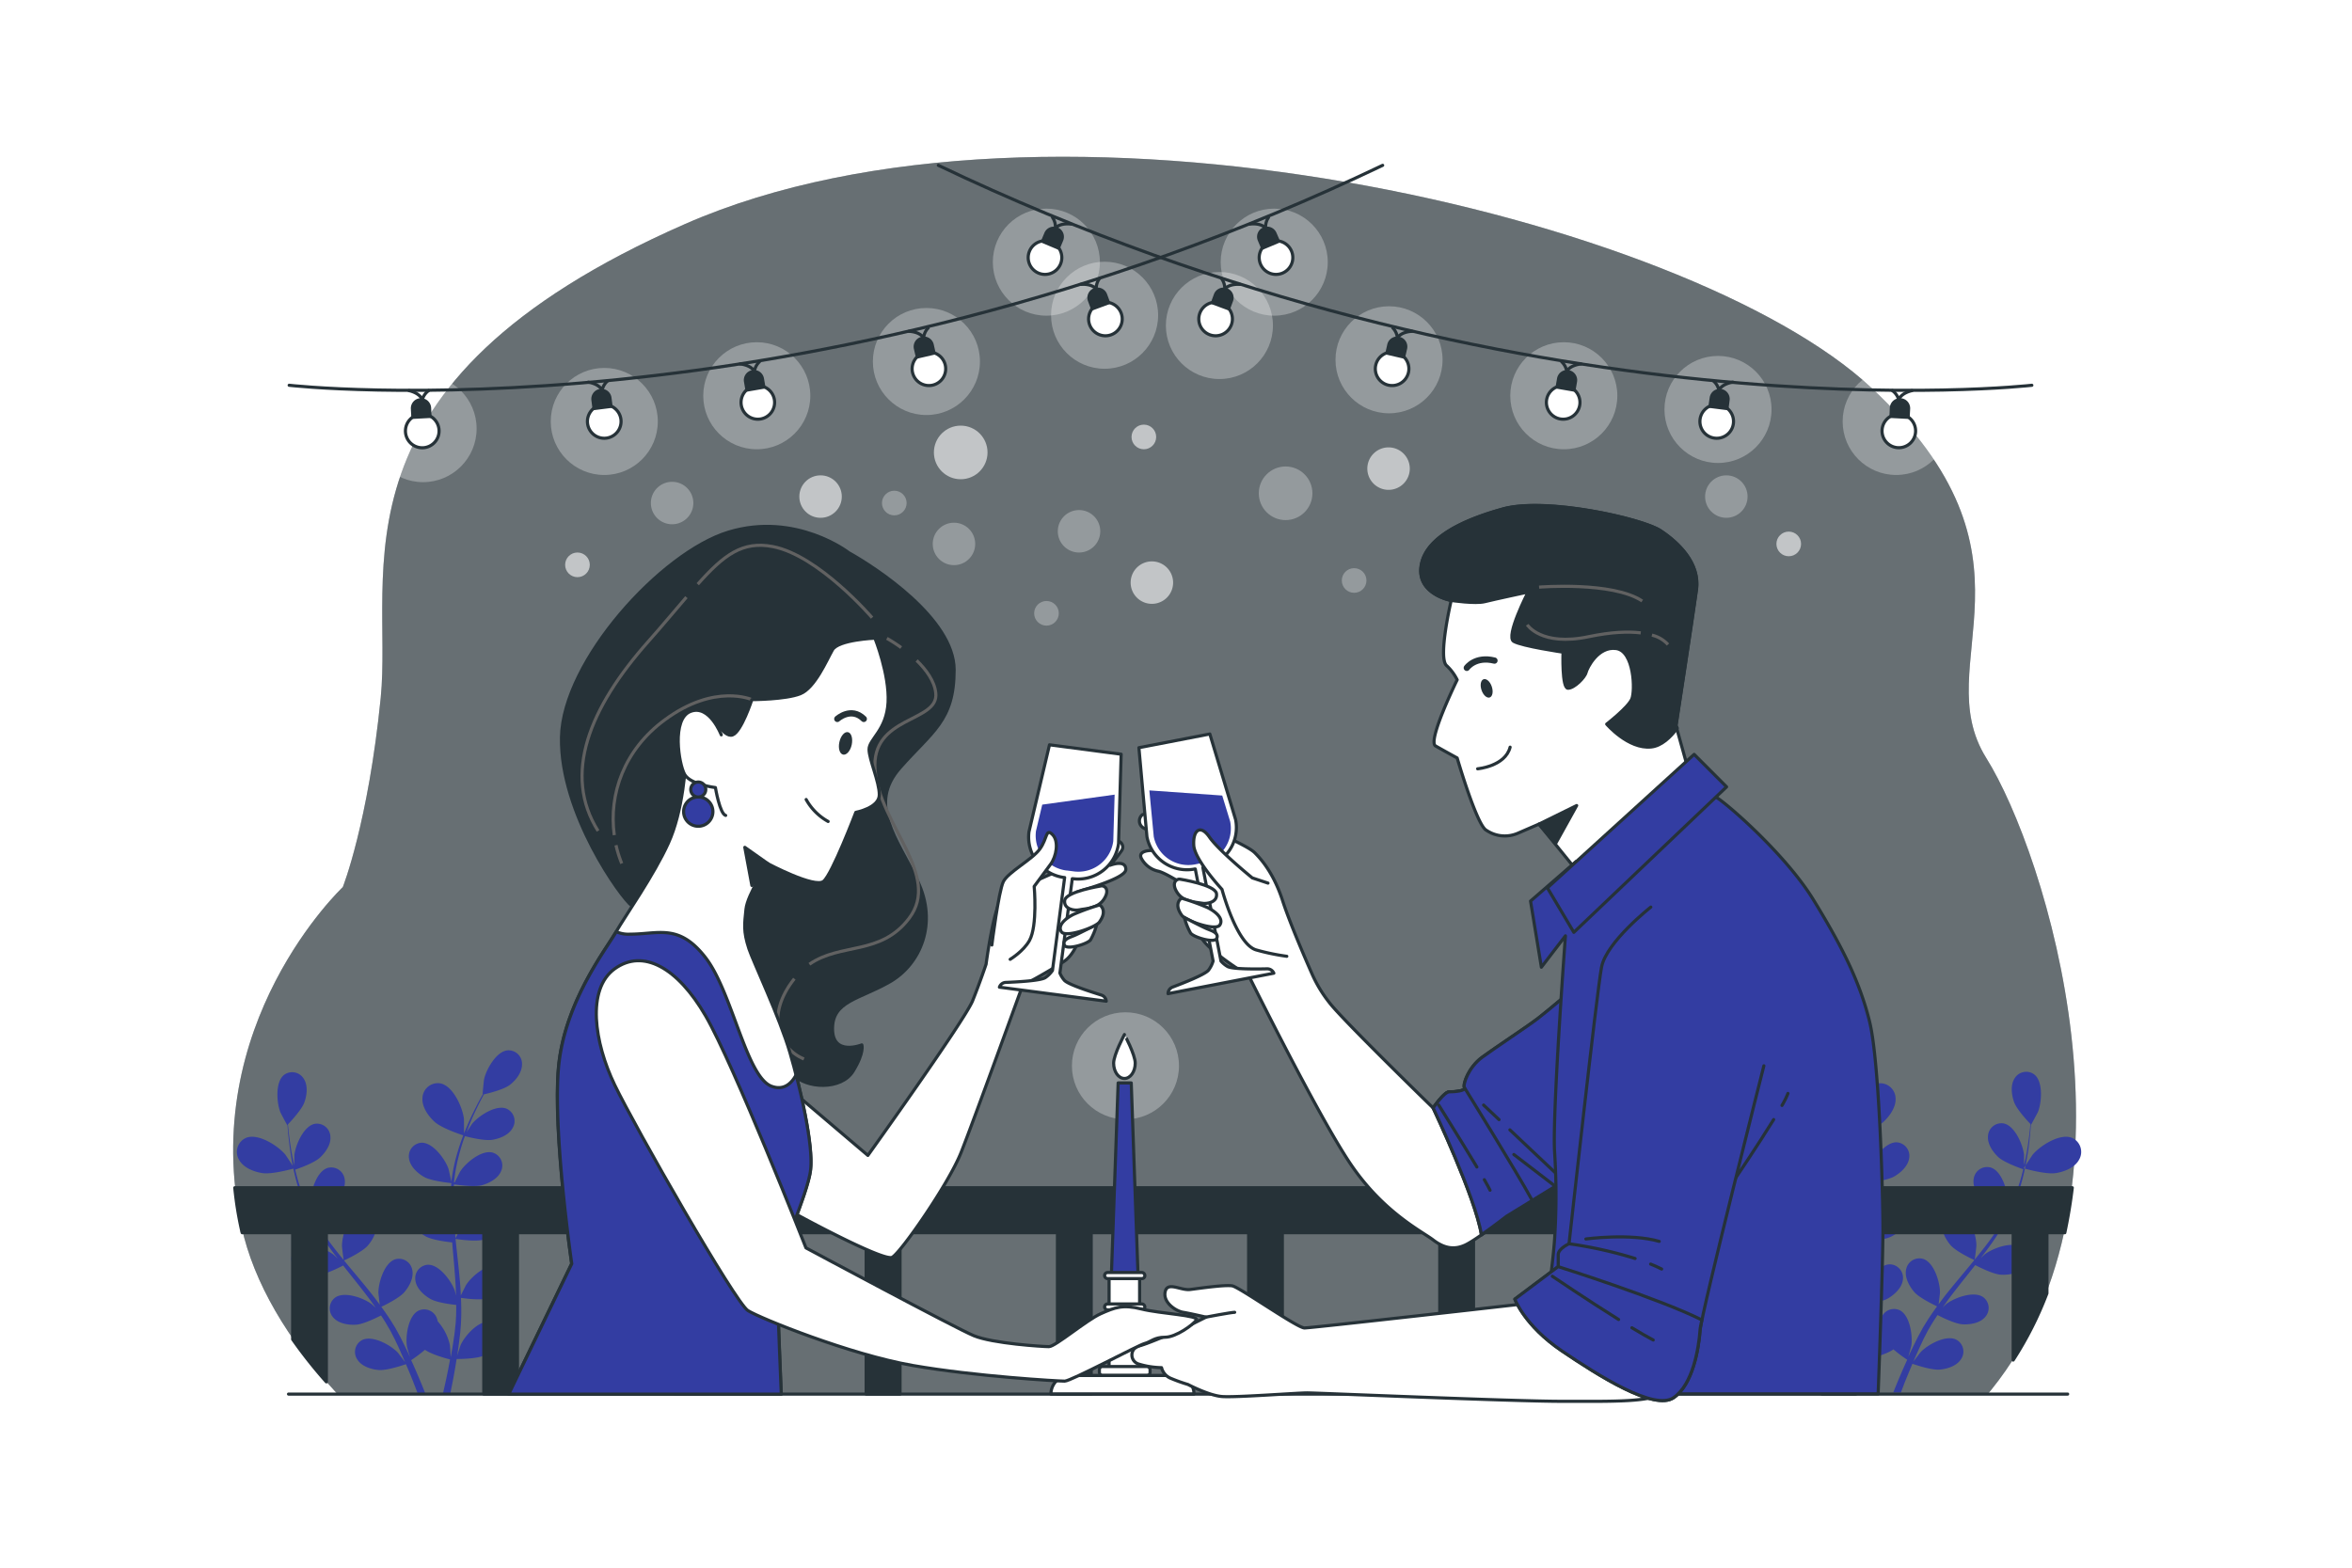 <svg class="animated" id="freepik_stories-night-date" xmlns="http://www.w3.org/2000/svg" viewBox="0 0 750 500" version="1.1" xmlns:xlink="http://www.w3.org/1999/xlink" xmlns:svgjs="http://svgjs.com/svgjs"><style>svg#freepik_stories-night-date:not(.animated) .animable {opacity: 0;}svg#freepik_stories-night-date.animated #freepik--background-simple--inject-103 {animation: 1s 1 forwards ease-in zoomOut;animation-delay: 0s;}svg#freepik_stories-night-date.animated #freepik--Candle--inject-103 {animation: 1.5s Infinite  linear floating;animation-delay: 0s;}svg#freepik_stories-night-date.animated #freepik--character-2--inject-103 {animation: 1s 1 forwards cubic-bezier(.36,-0.01,.5,1.38) zoomIn,1.5s Infinite  linear wind;animation-delay: 0s,1s;}svg#freepik_stories-night-date.animated #freepik--character-1--inject-103 {animation: 1.0s 1 forwards cubic-bezier(.36,-0.01,.5,1.38) zoomIn,1.5s Infinite  linear wind;animation-delay: 0s,1s;}            @keyframes zoomOut {                0% {                    opacity: 0;                    transform: scale(1.5);                }                100% {                    opacity: 1;                    transform: scale(1);                }            }                    @keyframes floating {                0% {                    opacity: 1;                    transform: translateY(0px);                }                50% {                    transform: translateY(-10px);                }                100% {                    opacity: 1;                    transform: translateY(0px);                }            }                    @keyframes zoomIn {                0% {                    opacity: 0;                    transform: scale(0.5);                }                100% {                    opacity: 1;                    transform: scale(1);                }            }                    @keyframes wind {                0% {                    transform: rotate( 0deg );                }                25% {                    transform: rotate( 1deg );                }                75% {                    transform: rotate( -1deg );                }            }        </style><g id="freepik--background-simple--inject-103" class="animable animator-active" style="transform-origin: 368.174px 247.313px;"><path d="M107.62,444.63H633.84c.38-.45.77-.91,1.14-1.37,51.11-63.42,17.47-171-1.59-201.48S655,178.1,596.75,123.69,334.41,20.53,218.4,71.46s-93,111.12-97,151.11-12.09,60.36-12.09,60.36S62.82,326.68,77.06,391.41C80.92,409,91.57,427.2,107.62,444.63Z" style="fill: rgb(38, 50, 56); transform-origin: 368.174px 247.313px;" id="el99n3umv5ic" class="animable"></path><g id="ela2dlqt69n9h"><path d="M107.62,444.63H633.84c.38-.45.77-.91,1.14-1.37,51.11-63.42,17.47-171-1.59-201.48S655,178.1,596.75,123.69,334.41,20.53,218.4,71.46s-93,111.12-97,151.11-12.09,60.36-12.09,60.36S62.82,326.68,77.06,391.41C80.92,409,91.57,427.2,107.62,444.63Z" style="fill: rgb(255, 255, 255); opacity: 0.3; transform-origin: 368.174px 247.313px;" class="animable"></path></g><g id="freepik--lights-2--inject-103" class="animable" style="transform-origin: 377.265px 165.874px;"><g id="eluax6e75fr9h"><circle cx="306.35" cy="144.3" r="8.55" style="fill: rgb(255, 255, 255); opacity: 0.6; transform-origin: 306.35px 144.3px; transform: rotate(-45deg);" class="animable"></circle></g><g id="el2qouym896fe"><circle cx="409.95" cy="157.33" r="8.55" style="fill: rgb(255, 255, 255); opacity: 0.3; transform-origin: 409.95px 157.33px;" class="animable"></circle></g><g id="elbenozjexbfg"><circle cx="364.75" cy="139.36" r="3.93" style="fill: rgb(255, 255, 255); opacity: 0.6; transform-origin: 364.75px 139.36px;" class="animable"></circle></g><g id="elle4jhhss2bl"><circle cx="431.8" cy="185.14" r="3.93" style="fill: rgb(255, 255, 255); opacity: 0.3; transform-origin: 431.8px 185.14px;" class="animable"></circle></g><g id="eltd897a6hjjc"><circle cx="184.14" cy="180.15" r="3.93" style="fill: rgb(255, 255, 255); opacity: 0.6; transform-origin: 184.14px 180.15px;" class="animable"></circle></g><g id="eltmrjuazah3o"><circle cx="333.7" cy="195.61" r="3.93" style="fill: rgb(255, 255, 255); opacity: 0.3; transform-origin: 333.7px 195.61px;" class="animable"></circle></g><g id="elj3bakj89fnm"><circle cx="285.17" cy="160.44" r="3.93" style="fill: rgb(255, 255, 255); opacity: 0.3; transform-origin: 285.17px 160.44px;" class="animable"></circle></g><g id="els7du50uj75"><circle cx="570.39" cy="173.48" r="3.93" style="fill: rgb(255, 255, 255); opacity: 0.6; transform-origin: 570.39px 173.48px;" class="animable"></circle></g><g id="eleo6vavdlnce"><path d="M350.85,169.45a6.77,6.77,0,1,0-6.77,6.77A6.77,6.77,0,0,0,350.85,169.45Z" style="fill: rgb(255, 255, 255); opacity: 0.3; transform-origin: 344.08px 169.45px;" class="animable"></path></g><g id="eln8yltbi4smh"><circle cx="261.66" cy="158.38" r="6.77" style="fill: rgb(255, 255, 255); opacity: 0.6; transform-origin: 261.66px 158.38px;" class="animable"></circle></g><g id="el6d554b9qy7f"><path d="M449.55,149.46a6.77,6.77,0,1,0-6.77,6.77A6.77,6.77,0,0,0,449.55,149.46Z" style="fill: rgb(255, 255, 255); opacity: 0.6; transform-origin: 442.78px 149.46px;" class="animable"></path></g><g id="el8i87yowevki"><circle cx="304.2" cy="173.48" r="6.77" style="fill: rgb(255, 255, 255); opacity: 0.3; transform-origin: 304.2px 173.48px;" class="animable"></circle></g><g id="elydh4fkfher"><circle cx="550.49" cy="158.38" r="6.77" style="fill: rgb(255, 255, 255); opacity: 0.3; transform-origin: 550.49px 158.38px;" class="animable"></circle></g><g id="elmqaezz5ej6"><path d="M374.08,185.83a6.77,6.77,0,1,0-6.77,6.76A6.77,6.77,0,0,0,374.08,185.83Z" style="fill: rgb(255, 255, 255); opacity: 0.6; transform-origin: 367.31px 185.82px;" class="animable"></path></g><g id="eln7rcfwd62f"><path d="M221.09,160.44a6.77,6.77,0,1,0-6.77,6.77A6.77,6.77,0,0,0,221.09,160.44Z" style="fill: rgb(255, 255, 255); opacity: 0.3; transform-origin: 214.32px 160.44px;" class="animable"></path></g></g></g><g id="freepik--Plants--inject-103" class="animable" style="transform-origin: 369.59px 389.569px;"><path d="M655.51,374.15c-3.21.5-10.19-1.52-10.2-1.52s2.73-4.2,2.93-4.44c2.4-2.82,8.68-6.86,12.51-5.27a4.9,4.9,0,0,1,2.23,6.94C661.6,372.44,658.24,373.73,655.51,374.15Zm-54.93-16.32c2-1.86,4.13-4.8,3.87-7.71a4.9,4.9,0,0,0-5.69-4.56c-4.07.79-7.08,7.62-7.53,11.3,0,.31-.06,5.34,0,5.32S598.18,360,600.58,357.83Zm-23.85-11.92c2,1.49,7,2.7,8.24,3,.51.95,1,2,1.62,3.1,1,2,2.07,4.29,3.1,6.85.27.68.54,1.42.81,2.14-.71-1.12-1.7-2.63-1.82-2.76-2.07-2.5-7.55-6.12-10.93-4.77a4.31,4.31,0,0,0-2,6.07c1.19,2.28,4.13,3.46,6.53,3.86s7.61-.87,8.73-1.16c.58,1.59,1.13,3.24,1.61,5a56,56,0,0,1,1.87,9.71l-.2.06c-.53-1.1-1.69-3.4-1.81-3.58-1.78-2.71-6.83-6.91-10.34-5.94a4.31,4.31,0,0,0-2.69,5.82c.93,2.39,3.72,3.88,6.06,4.55,2.69.76,8.78-.19,9-.23a76.66,76.66,0,0,1,.09,9.84c-.13,2.43-.35,4.88-.6,7.34-.35-.79-1.87-3.8-2-4-1.78-2.72-6.83-6.92-10.34-5.94a4.29,4.29,0,0,0-2.69,5.81c.93,2.4,3.72,3.89,6.05,4.55,2.63.74,8.48-.14,9-.22-.12,1.12-.22,2.24-.35,3.35-.4,3.66-.81,7.32-1.11,10.94-.11,1.25-.16,2.5-.23,3.74-.56-1.16-1.62-3.25-1.73-3.42-1.79-2.72-6.83-6.92-10.34-6a4.32,4.32,0,0,0-2.7,5.82c.94,2.39,3.73,3.89,6.06,4.55s7.28,0,8.66-.17c-.08,2.07-.13,4.12-.07,6.14,0,.88,0,1.77.12,2.6s.14,1.68.21,2.51c.21,1.7.39,3.29.62,4.87.11.8.24,1.55.36,2.33-.4-1.26-1.05-3.25-1.13-3.42-1.36-3-5.71-7.87-9.32-7.44a4.31,4.31,0,0,0-3.55,5.34c.56,2.51,3.09,4.4,5.3,5.41,2.44,1.11,8.15,1.15,8.85,1.15.3,1.89.61,3.74.93,5.46.35,1.92.71,3.71,1.06,5.38h2.34c-.42-1.78-.85-3.7-1.28-5.79-.33-1.55-.64-3.2-.95-4.9.66-.16,5.82-1.5,8-3.09a46.13,46.13,0,0,0,4.4,3.31c-.8,1.75-1.56,3.46-2.24,5.07-.82,1.92-1.55,3.72-2.22,5.4h2.44c.54-1.45,1.12-3,1.77-4.58s1.23-3,1.91-4.6c.67.23,6.06,2.09,8.72,1.85,2.42-.22,5.44-1.17,6.8-3.36a4.3,4.3,0,0,0-1.58-6.21c-3.27-1.6-9,1.59-11.26,3.93-.14.15-1.65,2.11-2.4,3.13.42-.95.82-1.91,1.27-2.89.63-1.43,1.34-2.92,2-4.36l1.15-2.24c.38-.76.84-1.45,1.25-2.19.64-1.07,1.34-2.14,2.05-3.21,1.41.73,5.6,2.8,7.95,2.95s5.55-.34,7.22-2.29a4.3,4.3,0,0,0-.62-6.38c-3-2.08-9.14.21-11.72,2.18-.08.07-.59.54-1.18,1.11.72-1,1.44-2.06,2.2-3.07,2.17-2.88,4.46-5.74,6.75-8.62.48-.6.95-1.21,1.42-1.81,1.19.62,5.71,2.91,8.16,3.06s5.55-.34,7.23-2.29a4.32,4.32,0,0,0-.62-6.38c-3-2.08-9.14.21-11.72,2.18-.1.07-.69.64-1.36,1.28,1.22-1.58,2.42-3.18,3.56-4.79a76.87,76.87,0,0,0,5.34-8.66c.42.22,5.66,3,8.39,3.18,2.42.15,5.55-.34,7.22-2.29a4.31,4.31,0,0,0-.61-6.38c-3-2.08-9.14.21-11.73,2.18-.18.14-2.33,2.21-3.08,3l.06-.1a57.07,57.07,0,0,0,3.64-9.3,76.85,76.85,0,0,0,2-8.7c.5-2.71.79-5.23,1-7.46.12-1.21.21-2.32.28-3.35l.06.06s2.11-3.86,2.21-4.13c1.18-3,1.68-9.57-1.14-11.87a4.31,4.31,0,0,0-6.3,1.17c-1.42,2.15-1,5.29-.2,7.58s4.34,6.11,5.22,7c-.09,1.08-.21,2.22-.36,3.48-.29,2.22-.63,4.73-1.19,7.42-.15.72-.34,1.49-.5,2.23,0-1.31,0-3.12,0-3.3-.34-3.23-2.92-9.27-6.48-10a4.3,4.3,0,0,0-5,3.95c-.27,2.55,1.53,5.15,3.31,6.81s6.83,3.48,7.92,3.85c-.39,1.65-.84,3.33-1.41,5.06a55.12,55.12,0,0,1-3.8,9.13l-.2-.06c.17-1.21.47-3.77.47-4,0-3.25-1.89-9.54-5.35-10.66a4.31,4.31,0,0,0-5.46,3.36c-.54,2.51,1,5.3,2.55,7.14,1.82,2.12,7.43,4.69,7.64,4.79a76.15,76.15,0,0,1-5.35,8.25c-1.45,1.95-3,3.88-4.55,5.79.14-.85.53-4.2.53-4.45,0-3.25-1.88-9.53-5.35-10.66a4.3,4.3,0,0,0-5.45,3.37c-.55,2.51,1,5.29,2.54,7.13,1.78,2.08,7.14,4.56,7.6,4.77-.71.87-1.42,1.74-2.14,2.6-2.35,2.83-4.71,5.65-7,8.51-.78,1-1.51,2-2.25,3,.17-1.27.44-3.61.44-3.81,0-3.25-1.89-9.53-5.35-10.66a4.3,4.3,0,0,0-5.45,3.37c-.55,2.51,1,5.29,2.54,7.13s6.05,4,7.32,4.64c-1.21,1.67-2.38,3.36-3.45,5.08-.45.75-.95,1.49-1.34,2.24s-.8,1.48-1.2,2.2c-.77,1.54-1.49,3-2.17,4.41-.35.73-.66,1.42-1,2.14.37-1.27.92-3.29.95-3.48.5-3.21-.42-9.71-3.67-11.35a4.31,4.31,0,0,0-5.91,2.5,6,6,0,0,0-.25.92,16.7,16.7,0,0,0-3.86,7.51c0,.2-.21,2.67-.28,3.93-.18-1-.36-2-.54-3.11-.26-1.54-.48-3.18-.71-4.76-.09-.82-.18-1.66-.27-2.5s-.1-1.67-.17-2.51c-.06-1.25-.06-2.53-.06-3.81,1.58-.17,6.22-.76,8.25-1.93s4.45-3.34,4.77-5.89a4.3,4.3,0,0,0-4-5c-3.64-.09-7.51,5.21-8.58,8.28,0,.1-.19.77-.37,1.57,0-1.25.06-2.5.14-3.76.22-3.6.55-7.26.87-10.92.07-.76.13-1.53.19-2.29,1.33-.14,6.36-.72,8.49-1.95s4.45-3.35,4.77-5.9a4.31,4.31,0,0,0-4-5c-3.63-.08-7.5,5.22-8.57,8.29,0,.11-.23.91-.43,1.81.15-2,.27-4,.33-6a77.51,77.51,0,0,0-.32-10.16c.47-.05,6.38-.62,8.75-2,2.1-1.22,4.44-3.35,4.76-5.89a4.32,4.32,0,0,0-4-5c-3.64-.08-7.51,5.22-8.58,8.29-.07.22-.73,3.13-.93,4.18a.45.45,0,0,0,0-.12,56.07,56.07,0,0,0-2.1-9.77,75.46,75.46,0,0,0-3.1-8.37c-1.08-2.54-2.22-4.8-3.25-6.79-.57-1.08-1.11-2.05-1.62-2.95l.08,0c.06,0-.37-4.39-.43-4.66-.69-3.18-3.88-8.92-7.5-9.27a4.3,4.3,0,0,0-4.61,4.45C572.72,342.05,574.79,344.45,576.73,345.91ZM83.67,374.15c3.21.5,10.19-1.52,10.2-1.52s-2.73-4.2-2.93-4.44c-2.4-2.82-8.68-6.86-12.51-5.27a4.9,4.9,0,0,0-2.23,6.94C77.59,372.44,80.94,373.73,83.67,374.15Zm64.27-12c.07,0,0-5,0-5.32-.45-3.68-3.46-10.51-7.53-11.3a4.91,4.91,0,0,0-5.69,4.56c-.26,2.91,1.82,5.85,3.87,7.71C141,360,147.94,362.18,147.94,362.18Zm18.52-22.7a4.3,4.3,0,0,0-4.61-4.45c-3.62.35-6.81,6.09-7.5,9.27-.06.27-.49,4.67-.43,4.66l.08,0c-.51.9-1.05,1.87-1.62,2.95-1,2-2.17,4.25-3.25,6.79a75.46,75.46,0,0,0-3.1,8.37,56.07,56.07,0,0,0-2.1,9.77.53.53,0,0,1,0,.12c-.2-1.05-.86-4-.93-4.18-1.07-3.07-4.94-8.37-8.58-8.29a4.32,4.32,0,0,0-4,5c.32,2.54,2.66,4.67,4.76,5.89,2.38,1.36,8.28,1.93,8.75,2a77.51,77.51,0,0,0-.32,10.16c.06,2,.18,4,.33,6-.2-.9-.39-1.7-.43-1.81-1.07-3.07-4.94-8.37-8.57-8.29a4.31,4.31,0,0,0-4,5c.32,2.55,2.66,4.68,4.77,5.9s7.16,1.81,8.49,1.95c.06.76.12,1.53.19,2.29.32,3.66.65,7.32.87,10.92.08,1.26.11,2.51.14,3.76-.18-.8-.33-1.47-.37-1.57-1.07-3.07-4.94-8.37-8.57-8.28a4.3,4.3,0,0,0-4,5c.32,2.55,2.66,4.68,4.77,5.89s6.67,1.76,8.25,1.93c0,1.28,0,2.56-.06,3.81-.07.84-.06,1.66-.17,2.51s-.18,1.68-.27,2.5c-.23,1.58-.45,3.22-.71,4.76-.18,1.07-.36,2.09-.54,3.11-.07-1.26-.24-3.73-.28-3.93a16.7,16.7,0,0,0-3.86-7.51,6,6,0,0,0-.25-.92,4.31,4.31,0,0,0-5.91-2.5c-3.25,1.64-4.17,8.14-3.67,11.35,0,.19.58,2.21,1,3.48-.33-.72-.64-1.41-1-2.14-.68-1.45-1.4-2.87-2.17-4.41l-1.2-2.2c-.39-.75-.89-1.49-1.34-2.24-1.07-1.72-2.24-3.41-3.45-5.08,1.27-.6,5.73-2.79,7.32-4.64s3.09-4.62,2.54-7.13a4.3,4.3,0,0,0-5.45-3.37c-3.46,1.13-5.36,7.41-5.35,10.66,0,.2.27,2.54.44,3.81-.74-1-1.47-2-2.25-3-2.25-2.86-4.61-5.68-7-8.51-.72-.86-1.43-1.73-2.14-2.6.46-.21,5.82-2.69,7.6-4.77,1.58-1.84,3.09-4.62,2.54-7.13a4.3,4.3,0,0,0-5.45-3.37c-3.46,1.13-5.36,7.41-5.35,10.66,0,.25.39,3.6.53,4.45-1.56-1.91-3.1-3.84-4.54-5.79a74.78,74.78,0,0,1-5.36-8.25c.21-.1,5.82-2.67,7.64-4.79,1.59-1.84,3.09-4.63,2.55-7.14a4.31,4.31,0,0,0-5.46-3.36c-3.46,1.12-5.35,7.41-5.35,10.66,0,.21.3,2.77.47,4l-.2.06a55.12,55.12,0,0,1-3.8-9.13c-.57-1.73-1-3.41-1.41-5.06,1.09-.37,6.07-2.12,7.92-3.85s3.58-4.26,3.31-6.81a4.3,4.3,0,0,0-5-3.95c-3.56.74-6.13,6.78-6.48,10,0,.18,0,2,0,3.3-.16-.74-.35-1.51-.5-2.23-.56-2.69-.9-5.2-1.19-7.42-.15-1.26-.27-2.4-.36-3.48.88-.92,4.39-4.69,5.23-7s1.21-5.43-.21-7.58a4.31,4.31,0,0,0-6.3-1.17c-2.82,2.3-2.32,8.85-1.14,11.87.1.27,2.17,4.17,2.21,4.13l.06-.06c.07,1,.16,2.14.28,3.35.24,2.23.53,4.75,1,7.46a76.85,76.85,0,0,0,2,8.7,57.07,57.07,0,0,0,3.64,9.3l.06.1c-.75-.76-2.9-2.83-3.08-3-2.59-2-8.74-4.26-11.73-2.18a4.31,4.31,0,0,0-.61,6.38c1.67,1.95,4.8,2.44,7.22,2.29,2.73-.17,8-3,8.39-3.18a76.87,76.87,0,0,0,5.34,8.66c1.14,1.61,2.34,3.21,3.56,4.79-.66-.64-1.26-1.21-1.36-1.28-2.58-2-8.73-4.26-11.72-2.18a4.32,4.32,0,0,0-.62,6.38c1.68,1.95,4.8,2.44,7.23,2.29s7-2.44,8.16-3.06c.47.6.94,1.21,1.42,1.81,2.29,2.88,4.58,5.74,6.75,8.62.76,1,1.48,2,2.2,3.07-.59-.57-1.1-1-1.18-1.11-2.58-2-8.74-4.26-11.72-2.18a4.3,4.3,0,0,0-.62,6.38c1.67,1.95,4.8,2.43,7.22,2.29s6.54-2.22,8-2.95c.71,1.07,1.41,2.14,2,3.21.42.74.87,1.43,1.25,2.19l1.15,2.24c.69,1.44,1.4,2.93,2,4.36.45,1,.86,1.94,1.27,2.89-.75-1-2.26-3-2.4-3.13-2.26-2.34-8-5.53-11.26-3.93a4.3,4.3,0,0,0-1.58,6.21c1.36,2.19,4.38,3.14,6.8,3.36,2.66.24,8-1.62,8.72-1.85.68,1.58,1.33,3.13,1.91,4.6s1.23,3.13,1.77,4.58h2.44q-1-2.52-2.22-5.4c-.68-1.61-1.44-3.32-2.24-5.07a44.84,44.84,0,0,0,4.4-3.31c2.23,1.59,7.39,2.93,8,3.09-.31,1.7-.62,3.35-.95,4.9-.43,2.09-.86,4-1.28,5.79h2.34c.35-1.67.71-3.46,1.06-5.38.32-1.72.63-3.57.93-5.46.7,0,6.41,0,8.85-1.15,2.21-1,4.74-2.9,5.3-5.41a4.31,4.31,0,0,0-3.55-5.34c-3.61-.43-8,4.48-9.32,7.44-.08.17-.73,2.16-1.12,3.42.11-.78.24-1.53.35-2.33.23-1.58.41-3.17.62-4.87.07-.83.14-1.66.21-2.51s.08-1.72.12-2.6c.06-2,0-4.07-.07-6.14,1.38.2,6.31.83,8.66.17s5.13-2.16,6.06-4.55a4.32,4.32,0,0,0-2.7-5.82c-3.51-1-8.55,3.23-10.34,6-.11.17-1.17,2.26-1.73,3.42-.07-1.24-.12-2.49-.23-3.74-.3-3.62-.71-7.28-1.11-10.94-.12-1.11-.23-2.23-.35-3.35.49.08,6.34,1,9,.22,2.33-.66,5.12-2.15,6.05-4.55a4.29,4.29,0,0,0-2.69-5.81c-3.51-1-8.55,3.22-10.34,5.94-.13.2-1.66,3.21-2,4-.25-2.46-.47-4.91-.6-7.34a76.66,76.66,0,0,1,.09-9.84c.23,0,6.32,1,9,.23,2.33-.67,5.12-2.16,6.05-4.55a4.3,4.3,0,0,0-2.69-5.82c-3.51-1-8.56,3.23-10.34,5.94-.12.18-1.28,2.48-1.81,3.58l-.2-.06a56,56,0,0,1,1.87-9.71c.48-1.76,1-3.41,1.61-5,1.12.29,6.24,1.58,8.74,1.16s5.33-1.58,6.52-3.86a4.31,4.31,0,0,0-2-6.07c-3.38-1.35-8.86,2.27-10.93,4.77-.12.13-1.11,1.64-1.82,2.76.28-.72.54-1.46.82-2.14,1-2.56,2.11-4.84,3.09-6.85.57-1.13,1.11-2.15,1.62-3.1,1.25-.28,6.25-1.49,8.24-3S166.46,342.05,166.46,339.48Z" style="fill: rgb(51, 61, 162); transform-origin: 369.59px 389.569px;" id="el1hllk5apjhx" class="animable"></path></g><g id="freepik--Fence--inject-103" class="animable" style="transform-origin: 367.835px 411.725px;"><path d="M74.87,378.82a110.57,110.57,0,0,0,2.19,13.64c0,.23.12.47.17.7H93.32v34a151.19,151.19,0,0,0,10.75,13.57V393.16h50.2v51.47H165V393.16h50.2v51.47H226V393.16h50.2v51.47H287V393.16h50.2v51.47h10.76V393.16h50.2v51.47h10.75V393.16h50.2v51.47h10.76V393.16H520v51.47h10.76V393.16H581v51.47h10.76V393.16h50.2v40.61a113.37,113.37,0,0,0,10.76-21.28V393.16h5.7c1-4.73,1.81-9.52,2.38-14.34Z" style="fill: rgb(38, 50, 56); stroke: rgb(38, 50, 56); stroke-linecap: round; stroke-linejoin: round; transform-origin: 367.835px 411.725px;" id="elw9i1nooub7" class="animable"></path></g><g id="freepik--Lights--inject-103" class="animable" style="transform-origin: 370.06px 105.645px;"><g id="elscaalzurtw"><circle cx="192.69" cy="134.42" r="17.07" style="fill: rgb(255, 255, 255); opacity: 0.3; transform-origin: 192.69px 134.42px; transform: rotate(-45deg);" class="animable"></circle></g><g id="el5zfgpd1qksc"><circle cx="134.91" cy="136.71" r="17.07" style="fill: rgb(255, 255, 255); opacity: 0.3; transform-origin: 134.91px 136.71px; transform: rotate(-18.072deg);" class="animable"></circle></g><g id="elzsw416zknsl"><circle cx="241.32" cy="126.22" r="17.07" style="fill: rgb(255, 255, 255); opacity: 0.3; transform-origin: 241.32px 126.22px; transform: rotate(-42.36deg);" class="animable"></circle></g><g id="el8tzhzqo2nt5"><circle cx="295.41" cy="115.3" r="17.07" style="fill: rgb(255, 255, 255); opacity: 0.3; transform-origin: 295.41px 115.3px;" class="animable"></circle></g><g id="eld279fgt4p0t"><circle cx="352.23" cy="100.54" r="17.07" style="fill: rgb(255, 255, 255); opacity: 0.3; transform-origin: 352.23px 100.54px;" class="animable"></circle></g><g id="el9raujd1i9nr"><circle cx="388.84" cy="103.82" r="17.07" style="fill: rgb(255, 255, 255); opacity: 0.3; transform-origin: 388.84px 103.82px; transform: rotate(-45deg);" class="animable"></circle></g><g id="elsn84jauovw9"><circle cx="498.66" cy="126.22" r="17.07" style="fill: rgb(255, 255, 255); opacity: 0.3; transform-origin: 498.66px 126.22px; transform: rotate(-67.25deg);" class="animable"></circle></g><g id="elv3o0wy3xo9"><circle cx="604.65" cy="134.42" r="17.07" style="fill: rgb(255, 255, 255); opacity: 0.3; transform-origin: 604.65px 134.42px; transform: rotate(-13.38deg);" class="animable"></circle></g><g id="eljt9cwvaq94d"><circle cx="442.93" cy="114.75" r="17.07" style="fill: rgb(255, 255, 255); opacity: 0.3; transform-origin: 442.93px 114.75px; transform: rotate(-12.51deg);" class="animable"></circle></g><g id="elbqv3ppffki"><circle cx="547.83" cy="130.59" r="17.07" style="fill: rgb(255, 255, 255); opacity: 0.3; transform-origin: 547.83px 130.59px; transform: rotate(-9.27deg);" class="animable"></circle></g><g id="elpy2h8i0usvl"><circle cx="406.32" cy="83.61" r="17.07" style="fill: rgb(255, 255, 255); opacity: 0.3; transform-origin: 406.32px 83.61px;" class="animable"></circle></g><g id="elg1ldlrxnrmf"><circle cx="333.66" cy="83.61" r="17.07" style="fill: rgb(255, 255, 255); opacity: 0.3; transform-origin: 333.66px 83.61px;" class="animable"></circle></g><path d="M92.21,122.88S255.14,141.47,440.9,52.73" style="fill: none; stroke: rgb(38, 50, 56); stroke-linecap: round; stroke-linejoin: round; transform-origin: 266.555px 88.615px;" id="elio6vme1x3te" class="animable"></path><path d="M140,137.17a5.36,5.36,0,1,1-5.63-5.07A5.35,5.35,0,0,1,140,137.17Z" style="fill: rgb(255, 255, 255); stroke: rgb(38, 50, 56); stroke-linecap: round; stroke-linejoin: round; transform-origin: 134.647px 137.453px;" id="elw1oldyv433n" class="animable"></path><path d="M137.12,132.82l-5.46.29-.15-2.73a2.74,2.74,0,0,1,2.59-2.88h0a2.75,2.75,0,0,1,2.88,2.59Z" style="fill: rgb(38, 50, 56); stroke: rgb(38, 50, 56); stroke-linecap: round; stroke-linejoin: round; transform-origin: 134.313px 130.303px;" id="elg8eluwfzx5s" class="animable"></path><path d="M130.42,124.59s3.27.61,4.25,2.88a5.27,5.27,0,0,1,2-2.87" style="fill: none; stroke: rgb(38, 50, 56); stroke-linecap: round; stroke-linejoin: round; transform-origin: 133.545px 126.03px;" id="elgbehefzfopi" class="animable"></path><path d="M198,133.75a5.36,5.36,0,1,1-6-4.65A5.36,5.36,0,0,1,198,133.75Z" style="fill: rgb(255, 255, 255); stroke: rgb(38, 50, 56); stroke-linecap: round; stroke-linejoin: round; transform-origin: 192.682px 134.416px;" id="eln50ndh039ee" class="animable"></path><path d="M194.85,129.62l-5.43.69-.34-2.71a2.74,2.74,0,0,1,2.37-3.06h0a2.73,2.73,0,0,1,3.05,2.37Z" style="fill: rgb(38, 50, 56); stroke: rgb(38, 50, 56); stroke-linecap: round; stroke-linejoin: round; transform-origin: 191.954px 127.414px;" id="ela0po6legjzs" class="animable"></path><path d="M187.56,121.9s3.31.37,4.45,2.57a5.28,5.28,0,0,1,1.76-3" style="fill: none; stroke: rgb(38, 50, 56); stroke-linecap: round; stroke-linejoin: round; transform-origin: 190.665px 122.97px;" id="eljsuqghnmu7r" class="animable"></path><path d="M246.93,127.45a5.35,5.35,0,1,1-6.19-4.37A5.35,5.35,0,0,1,246.93,127.45Z" style="fill: rgb(255, 255, 255); stroke: rgb(38, 50, 56); stroke-linecap: round; stroke-linejoin: round; transform-origin: 241.656px 128.351px;" id="el55njsa0m4ac" class="animable"></path><path d="M243.59,123.48l-5.39.93-.47-2.7a2.74,2.74,0,0,1,2.23-3.16h0a2.73,2.73,0,0,1,3.16,2.23Z" style="fill: rgb(38, 50, 56); stroke: rgb(38, 50, 56); stroke-linecap: round; stroke-linejoin: round; transform-origin: 240.64px 121.46px;" id="elpm3a2j8ueg" class="animable"></path><path d="M236,116.09s3.33.22,4.56,2.36a5.31,5.31,0,0,1,1.62-3.08" style="fill: none; stroke: rgb(38, 50, 56); stroke-linecap: round; stroke-linejoin: round; transform-origin: 239.09px 116.91px;" id="elggcyumfy1h9" class="animable"></path><path d="M301.42,116.41a5.35,5.35,0,1,1-6.42-4A5.35,5.35,0,0,1,301.42,116.41Z" style="fill: rgb(255, 255, 255); stroke: rgb(38, 50, 56); stroke-linecap: round; stroke-linejoin: round; transform-origin: 296.209px 117.622px;" id="eluqvv6oaxjh" class="animable"></path><path d="M297.86,112.63l-5.33,1.23-.62-2.67a2.74,2.74,0,0,1,2.06-3.28h0a2.74,2.74,0,0,1,3.28,2Z" style="fill: rgb(38, 50, 56); stroke: rgb(38, 50, 56); stroke-linecap: round; stroke-linejoin: round; transform-origin: 294.851px 110.849px;" id="el8v1fv299ee5" class="animable"></path><path d="M289.83,105.68s3.34,0,4.69,2.1a5.26,5.26,0,0,1,1.44-3.17" style="fill: none; stroke: rgb(38, 50, 56); stroke-linecap: round; stroke-linejoin: round; transform-origin: 292.895px 106.195px;" id="elvtntup63p5" class="animable"></path><path d="M357.52,99.88a5.36,5.36,0,1,1-6.89-3.17A5.36,5.36,0,0,1,357.52,99.88Z" style="fill: rgb(255, 255, 255); stroke: rgb(38, 50, 56); stroke-linecap: round; stroke-linejoin: round; transform-origin: 352.492px 101.736px;" id="elpt7nqn5re99" class="animable"></path><path d="M353.5,96.58l-5.13,1.9-.95-2.57A2.73,2.73,0,0,1,349,92.4h0A2.73,2.73,0,0,1,352.55,94Z" style="fill: rgb(38, 50, 56); stroke: rgb(38, 50, 56); stroke-linecap: round; stroke-linejoin: round; transform-origin: 350.373px 95.347px;" id="eljmcenocm41" class="animable"></path><path d="M344.66,90.71s3.31-.39,4.91,1.49a5.35,5.35,0,0,1,1-3.33" style="fill: none; stroke: rgb(38, 50, 56); stroke-linecap: round; stroke-linejoin: round; transform-origin: 347.615px 90.535px;" id="elzaxzqb2rpd" class="animable"></path><path d="M411.83,80.08a5.36,5.36,0,1,1-7-2.87A5.36,5.36,0,0,1,411.83,80.08Z" style="fill: rgb(255, 255, 255); stroke: rgb(38, 50, 56); stroke-linecap: round; stroke-linejoin: round; transform-origin: 406.889px 82.159px;" id="elgywq6tnav1" class="animable"></path><path d="M407.68,77l-5.05,2.12-1.05-2.52A2.73,2.73,0,0,1,403,73h0a2.73,2.73,0,0,1,3.58,1.46Z" style="fill: rgb(38, 50, 56); stroke: rgb(38, 50, 56); stroke-linecap: round; stroke-linejoin: round; transform-origin: 404.516px 75.953px;" id="elnh7si7tgu4" class="animable"></path><path d="M398.59,71.47s3.29-.53,5,1.28a5.25,5.25,0,0,1,.89-3.37" style="fill: none; stroke: rgb(38, 50, 56); stroke-linecap: round; stroke-linejoin: round; transform-origin: 401.535px 71.065px;" id="elkjgp5krn39l" class="animable"></path><path d="M647.91,122.88S485,141.47,299.22,52.73" style="fill: none; stroke: rgb(38, 50, 56); stroke-linecap: round; stroke-linejoin: round; transform-origin: 473.565px 88.615px;" id="el7yd472u4fja" class="animable"></path><path d="M600.15,137.17a5.35,5.35,0,1,0,5.63-5.07A5.35,5.35,0,0,0,600.15,137.17Z" style="fill: rgb(255, 255, 255); stroke: rgb(38, 50, 56); stroke-linecap: round; stroke-linejoin: round; transform-origin: 605.493px 137.442px;" id="elotkert5wzpn" class="animable"></path><path d="M603,132.82l5.46.29.15-2.73A2.74,2.74,0,0,0,606,127.5h0a2.75,2.75,0,0,0-2.88,2.59Z" style="fill: rgb(38, 50, 56); stroke: rgb(38, 50, 56); stroke-linecap: round; stroke-linejoin: round; transform-origin: 605.807px 130.303px;" id="elt9b74g2utq" class="animable"></path><path d="M609.7,124.59s-3.27.61-4.25,2.88a5.27,5.27,0,0,0-2-2.87" style="fill: none; stroke: rgb(38, 50, 56); stroke-linecap: round; stroke-linejoin: round; transform-origin: 606.575px 126.03px;" id="ely61ypx9p13f" class="animable"></path><g id="elxp2hjd98y8p"><circle cx="547.42" cy="134.42" r="5.36" style="fill: rgb(255, 255, 255); stroke: rgb(38, 50, 56); stroke-linecap: round; stroke-linejoin: round; transform-origin: 547.42px 134.42px; transform: rotate(-35.03deg);" class="animable"></circle></g><path d="M545.27,129.62l5.43.69.34-2.71a2.74,2.74,0,0,0-2.37-3.06h0a2.73,2.73,0,0,0-3,2.37Z" style="fill: rgb(38, 50, 56); stroke: rgb(38, 50, 56); stroke-linecap: round; stroke-linejoin: round; transform-origin: 548.166px 127.417px;" id="el7zcdnbxllm" class="animable"></path><path d="M552.56,121.9s-3.31.37-4.45,2.57a5.28,5.28,0,0,0-1.76-3" style="fill: none; stroke: rgb(38, 50, 56); stroke-linecap: round; stroke-linejoin: round; transform-origin: 549.455px 122.97px;" id="el95sfdp20sqk" class="animable"></path><path d="M493.19,127.45a5.35,5.35,0,1,0,6.19-4.37A5.35,5.35,0,0,0,493.19,127.45Z" style="fill: rgb(255, 255, 255); stroke: rgb(38, 50, 56); stroke-linecap: round; stroke-linejoin: round; transform-origin: 498.464px 128.351px;" id="elxjik6ervlg" class="animable"></path><path d="M496.53,123.48l5.39.93.47-2.7a2.74,2.74,0,0,0-2.23-3.16h0a2.73,2.73,0,0,0-3.16,2.23Z" style="fill: rgb(38, 50, 56); stroke: rgb(38, 50, 56); stroke-linecap: round; stroke-linejoin: round; transform-origin: 499.48px 121.46px;" id="ely0au2htldd" class="animable"></path><path d="M504.16,116.09s-3.33.22-4.56,2.36a5.31,5.31,0,0,0-1.62-3.08" style="fill: none; stroke: rgb(38, 50, 56); stroke-linecap: round; stroke-linejoin: round; transform-origin: 501.07px 116.91px;" id="eldce722d4lzn" class="animable"></path><path d="M438.7,116.41a5.35,5.35,0,1,0,6.42-4A5.35,5.35,0,0,0,438.7,116.41Z" style="fill: rgb(255, 255, 255); stroke: rgb(38, 50, 56); stroke-linecap: round; stroke-linejoin: round; transform-origin: 443.911px 117.622px;" id="el7z4wu0p4wry" class="animable"></path><path d="M442.26,112.63l5.33,1.23.61-2.67a2.73,2.73,0,0,0-2.05-3.28h0a2.74,2.74,0,0,0-3.28,2Z" style="fill: rgb(38, 50, 56); stroke: rgb(38, 50, 56); stroke-linecap: round; stroke-linejoin: round; transform-origin: 445.266px 110.849px;" id="eldlq6gbty7ba" class="animable"></path><path d="M450.29,105.68s-3.34,0-4.69,2.1a5.26,5.26,0,0,0-1.44-3.17" style="fill: none; stroke: rgb(38, 50, 56); stroke-linecap: round; stroke-linejoin: round; transform-origin: 447.225px 106.195px;" id="elk599p45gm8f" class="animable"></path><path d="M382.6,99.88a5.36,5.36,0,1,0,6.89-3.17A5.36,5.36,0,0,0,382.6,99.88Z" style="fill: rgb(255, 255, 255); stroke: rgb(38, 50, 56); stroke-linecap: round; stroke-linejoin: round; transform-origin: 387.628px 101.736px;" id="elul9u067g8ub" class="animable"></path><path d="M386.62,96.58l5.13,1.9.95-2.57a2.73,2.73,0,0,0-1.62-3.51h0A2.73,2.73,0,0,0,387.57,94Z" style="fill: rgb(38, 50, 56); stroke: rgb(38, 50, 56); stroke-linecap: round; stroke-linejoin: round; transform-origin: 389.745px 95.354px;" id="el9b0apgtd34" class="animable"></path><path d="M395.46,90.71s-3.31-.39-4.91,1.49a5.35,5.35,0,0,0-1-3.33" style="fill: none; stroke: rgb(38, 50, 56); stroke-linecap: round; stroke-linejoin: round; transform-origin: 392.505px 90.535px;" id="el9potbowaarn" class="animable"></path><path d="M328.29,80.08a5.36,5.36,0,1,0,7-2.87A5.36,5.36,0,0,0,328.29,80.08Z" style="fill: rgb(255, 255, 255); stroke: rgb(38, 50, 56); stroke-linecap: round; stroke-linejoin: round; transform-origin: 333.231px 82.159px;" id="elu4t6gmrv8yb" class="animable"></path><path d="M332.44,77l5.05,2.12,1.05-2.52A2.73,2.73,0,0,0,337.08,73h0a2.73,2.73,0,0,0-3.58,1.46Z" style="fill: rgb(38, 50, 56); stroke: rgb(38, 50, 56); stroke-linecap: round; stroke-linejoin: round; transform-origin: 335.601px 75.953px;" id="el2y2tri4up25" class="animable"></path><path d="M341.53,71.47s-3.29-.53-5,1.28a5.25,5.25,0,0,0-.89-3.37" style="fill: none; stroke: rgb(38, 50, 56); stroke-linecap: round; stroke-linejoin: round; transform-origin: 338.585px 71.065px;" id="elsvaeyyo23e" class="animable"></path></g><g id="freepik--Candle--inject-103" class="animable" style="transform-origin: 358.88px 380.21px;"><g id="elw4l7gtqkex"><circle cx="358.88" cy="339.93" r="17.07" style="fill: rgb(255, 255, 255); opacity: 0.3; transform-origin: 358.88px 339.93px; transform: rotate(-45deg);" class="animable"></circle></g><rect x="353.66" y="416.12" width="9.74" height="21.15" style="fill: rgb(255, 255, 255); stroke: rgb(38, 50, 56); stroke-linecap: round; stroke-linejoin: round; transform-origin: 358.53px 426.695px;" id="elltgenu46h5j" class="animable"></rect><polygon points="362.91 407.24 354.38 407.24 356.55 345.39 360.73 345.39 362.91 407.24" style="fill: rgb(51, 61, 162); stroke: rgb(38, 50, 56); stroke-linecap: round; stroke-linejoin: round; transform-origin: 358.645px 376.315px;" id="ell7yka91llwg" class="animable"></polygon><path d="M362,339.09c0,2.69-1.54,4.88-3.44,4.88s-3.45-2.19-3.45-4.88,3.45-9.14,3.45-9.14S362,336.4,362,339.09Z" style="fill: rgb(255, 255, 255); stroke: rgb(38, 50, 56); stroke-linecap: round; stroke-linejoin: round; transform-origin: 358.555px 336.96px;" id="elps4fly7tn1g" class="animable"></path><rect x="353.66" y="407.09" width="9.74" height="9.03" style="fill: rgb(255, 255, 255); stroke: rgb(38, 50, 56); stroke-linecap: round; stroke-linejoin: round; transform-origin: 358.53px 411.605px;" id="elmi449o2d29k" class="animable"></rect><path d="M364.11,407.8H353.18a1,1,0,0,1-.95-.95h0a1,1,0,0,1,.95-1h10.93a1,1,0,0,1,.95,1h0A.94.94,0,0,1,364.11,407.8Z" style="fill: rgb(255, 255, 255); stroke: rgb(38, 50, 56); stroke-linecap: round; stroke-linejoin: round; transform-origin: 358.645px 406.825px;" id="elk99fadt0ejs" class="animable"></path><path d="M364.11,417.78H353.18a1,1,0,0,1-.95-.95h0a1,1,0,0,1,.95-.95h10.93a1,1,0,0,1,.95.95h0A.94.94,0,0,1,364.11,417.78Z" style="fill: rgb(255, 255, 255); stroke: rgb(38, 50, 56); stroke-linecap: round; stroke-linejoin: round; transform-origin: 358.645px 416.83px;" id="ell6nhpykpa8l" class="animable"></path><rect x="350.57" y="435.84" width="16.16" height="2.85" rx="0.95" style="fill: rgb(255, 255, 255); stroke: rgb(38, 50, 56); stroke-linecap: round; stroke-linejoin: round; transform-origin: 358.65px 437.265px;" id="elrww7mtiuqvp" class="animable"></rect><path d="M380.74,444.63H335.12a5.94,5.94,0,0,1,5.94-5.94H374.8a5.93,5.93,0,0,1,5.94,5.94Z" style="fill: rgb(255, 255, 255); stroke: rgb(38, 50, 56); stroke-linecap: round; stroke-linejoin: round; transform-origin: 357.93px 441.66px;" id="elanz3hkmey45" class="animable"></path></g><g id="freepik--Table--inject-103" class="animable" style="transform-origin: 375.665px 444.63px;"><line x1="92" y1="444.63" x2="659.33" y2="444.63" style="fill: none; stroke: rgb(38, 50, 56); stroke-linecap: round; stroke-miterlimit: 10; transform-origin: 375.665px 444.63px;" id="el1iosn9453mbh" class="animable"></line></g><g id="freepik--character-2--inject-103" class="animable" style="transform-origin: 480.685px 304.082px;"><path d="M418.45,310.79s-6.73-15.09-9.43-23.45-6.47-12.94-8.9-15.36-13.47-6.74-17.52-9.71-17.25-3-18.33-2.42a2.57,2.57,0,0,0,.54,4.31c2.16,1.08,5.39,3.51,7.28,3.78s11.32,6.73,11.32,6.73-11.05-2.69-14-3.23-6.74,0-5.4,2.43a8,8,0,0,0,5.4,4c2.15.54,7.27,3.77,7.27,3.77s3.78,12.94,6.47,17.52,15.1,12.13,15.1,12.13S420,355.33,430.5,371s23,21.77,26.5,24.46,6.74,3.24,10.24,1.62,13.21-9.17,13.21-9.17l18.87-11.59,3.77-62s-9.16,7.81-12.67,10.51S477,334,472.63,337.21s-6.2,8.63-5.66,9.7-3.23,1.35-4.85,1.35-5.12,5.12-5.12,5.12-29.11-28.3-33.16-33.69A41.89,41.89,0,0,1,418.45,310.79Z" style="fill: rgb(255, 255, 255); stroke: rgb(38, 50, 56); stroke-linecap: round; stroke-linejoin: round; transform-origin: 433.212px 328.772px;" id="el2s11a2dcfop" class="animable"></path><path d="M404.07,309c-3.33.08-11,.16-12.63-.74a8.37,8.37,0,0,1-2.1-1.74l-5.77-29.81.15,0A13,13,0,0,0,394,261.38l-8.21-27.28-22.62,4.37,2.56,28.38A13,13,0,0,0,381,277.16l.15,0,5.68,29.36a9,9,0,0,1-1.46,2.91c-1.18,1.44-8.33,4.22-11.45,5.39a2.27,2.27,0,0,0-1.46,2.1l16.59-3.21.56-.11,16.59-3.21A2.28,2.28,0,0,0,404.07,309Z" style="fill: rgb(255, 255, 255); stroke: rgb(38, 50, 56); stroke-linecap: round; stroke-linejoin: round; transform-origin: 384.685px 275.51px;" id="eltvih9oi0e2f" class="animable"></path><path d="M383.45,275.24l-.13,0h0l-2.2.44a11.23,11.23,0,0,1-13.21-8.83l-1.41-14.76,23.24,1.64,2.53,8.27A11.22,11.22,0,0,1,383.45,275.24Z" style="fill: rgb(51, 61, 162); transform-origin: 379.497px 263.993px;" id="el240fnywsd6s" class="animable"></path><path d="M410.33,305a71.5,71.5,0,0,1-9.66-2c-6.34-1.67-11-19.34-11-19.34s-8.67-9.33-9-14,2-7,5-2.66,13.66,13,13.66,13l5,1.66" style="fill: rgb(255, 255, 255); stroke: rgb(38, 50, 56); stroke-linecap: round; stroke-linejoin: round; transform-origin: 395.484px 284.851px;" id="elpfiuj83adn8" class="animable"></path><path d="M376.29,280.41s11.21,1.77,11.62,4.59-3.13,3.41-4.76,3.05-5.75-.23-7.79-3.41S375.31,280.19,376.29,280.41Z" style="fill: rgb(255, 255, 255); stroke: rgb(38, 50, 56); stroke-linecap: round; stroke-linejoin: round; transform-origin: 381.209px 284.265px;" id="elme7ow6luohf" class="animable"></path><path d="M376.75,286.48s-2.67,1.6.1,5.45c1.23,1.71,10.78,5.11,12.11,3.11s-1.21-4.23-3.87-5.56A68.77,68.77,0,0,0,376.75,286.48Z" style="fill: rgb(255, 255, 255); stroke: rgb(38, 50, 56); stroke-linecap: round; stroke-linejoin: round; transform-origin: 382.459px 291.066px;" id="elhbuejydqz0v" class="animable"></path><path d="M377.66,292.61a21.22,21.22,0,0,0,2,5c1,1.34,7.67,3.34,8.34,1.67s-1.34-2.33-3-3S377.66,292.61,377.66,292.61Z" style="fill: rgb(255, 255, 255); stroke: rgb(38, 50, 56); stroke-linecap: round; stroke-linejoin: round; transform-origin: 382.896px 296.263px;" id="elc3tksioxw" class="animable"></path><path d="M480.45,387.88l18.87-11.59,3.77-62s-9.16,7.81-12.67,10.51S477,334,472.63,337.21s-6.2,8.63-5.66,9.7-3.23,1.35-4.85,1.35-5.12,5.12-5.12,5.12,13.5,28.54,15.4,40.45C476.27,391.14,480.45,387.88,480.45,387.88Z" style="fill: rgb(51, 61, 162); stroke: rgb(38, 50, 56); stroke-linecap: round; stroke-linejoin: round; transform-origin: 480.045px 354.06px;" id="el4upisewcpsx" class="animable"></path><path d="M457,353.38s13.5,28.54,15.4,40.45c3.87-2.69,8.05-5.95,8.05-5.95l8.16-5c-5.13-9.4-21.64-36-21.64-36,.54,1.08-3.23,1.35-4.85,1.35S457,353.38,457,353.38Z" style="fill: rgb(51, 61, 162); stroke: rgb(38, 50, 56); stroke-linecap: round; stroke-linejoin: round; transform-origin: 472.805px 370.355px;" id="el348jc585oz2" class="animable"></path><line x1="478.01" y1="357.1" x2="473.09" y2="352.45" style="fill: none; stroke: rgb(38, 50, 56); stroke-linecap: round; stroke-linejoin: round; transform-origin: 475.55px 354.775px;" id="els6uxugyxv8k" class="animable"></line><line x1="499.37" y1="377.27" x2="481.47" y2="360.36" style="fill: none; stroke: rgb(38, 50, 56); stroke-linecap: round; stroke-linejoin: round; transform-origin: 490.42px 368.815px;" id="elefs84lcsa6t" class="animable"></line><line x1="495.29" y1="377.85" x2="482.73" y2="368.22" style="fill: none; stroke: rgb(38, 50, 56); stroke-linecap: round; stroke-linejoin: round; transform-origin: 489.01px 373.035px;" id="elzww0ptb1exl" class="animable"></line><path d="M473.32,376.25c.85,1.48,1.49,2.65,1.82,3.36" style="fill: none; stroke: rgb(38, 50, 56); stroke-linecap: round; stroke-linejoin: round; transform-origin: 474.23px 377.93px;" id="el2f60irzc3r6" class="animable"></path><path d="M458.78,352.45S466,364,470.94,372.2" style="fill: none; stroke: rgb(38, 50, 56); stroke-linecap: round; stroke-linejoin: round; transform-origin: 464.86px 362.325px;" id="el8b61o2xvs78" class="animable"></path><path d="M462.75,191.51s-4.22,18-1.54,20.71a15.56,15.56,0,0,1,3.45,4.6s-9.59,19.56-6.9,21.09,6.9,3.84,6.9,3.84,6.14,21.09,9.21,23l.51.32a10.45,10.45,0,0,0,9.61.69l6.75-2.93L502.25,277l36-31.83-3.84-13.8s5.37-34.91,6.52-43.34-5.75-15-11.5-18.8-36.44-10.73-50.24-6.9-24.93,9.59-26.08,18.41S462.75,191.51,462.75,191.51Z" style="fill: rgb(255, 255, 255); stroke: rgb(38, 50, 56); stroke-linecap: round; stroke-linejoin: round; transform-origin: 497.04px 219.106px;" id="ellrbs5dz9qni" class="animable"></path><polygon points="490.74 262.84 502.77 256.92 496.02 269.08 490.74 262.84" style="fill: rgb(38, 50, 56); stroke: rgb(38, 50, 56); stroke-linecap: round; stroke-linejoin: round; transform-origin: 496.755px 263px;" id="elmtwhsureuag" class="animable"></polygon><path d="M534.46,231.4s5.37-34.91,6.52-43.34-5.75-15-11.5-18.8-36.44-10.73-50.24-6.9-24.93,9.59-26.08,18.41,9.59,10.74,9.59,10.74,7.67,1.15,10.73.38,13.81-3.07,13.81-3.07S480,203,482.69,204.55,498.41,208,498.41,208,498,219.51,500,219.51s5.37-3.46,5.75-5,3.83-8.44,9.59-7.67,6.13,13.42,5,16.11-8,8-8,8,6.9,8.06,14.19,7.29c3.26-.34,6.13-3.07,8.31-6Z" style="fill: rgb(38, 50, 56); stroke: rgb(38, 50, 56); stroke-linecap: round; stroke-linejoin: round; transform-origin: 497.09px 199.767px;" id="elhtg72wbjhzl" class="animable"></path><path d="M490.78,187.26s23.39-1.9,32.88,4.42" style="fill: none; stroke: rgb(97, 97, 97); stroke-miterlimit: 10; transform-origin: 507.22px 189.336px;" id="elaki8ps04th7" class="animable"></path><path d="M526.76,202.57a10.08,10.08,0,0,1,5.12,3" style="fill: none; stroke: rgb(97, 97, 97); stroke-miterlimit: 10; transform-origin: 529.32px 204.07px;" id="eli55xhnpvg9" class="animable"></path><path d="M487,199.27s4.43,7,19.6,3.79c7.12-1.48,12.56-1.71,16.6-1.21" style="fill: none; stroke: rgb(97, 97, 97); stroke-miterlimit: 10; transform-origin: 505.1px 201.586px;" id="el7boktx6pf25" class="animable"></path><path d="M475.7,219c.53,1.6.24,3.15-.67,3.45s-2.07-.75-2.61-2.36-.24-3.15.66-3.45S475.16,217.35,475.7,219Z" style="fill: rgb(38, 50, 56); transform-origin: 474.058px 219.544px;" id="elxiwlu8ftwcc" class="animable"></path><path d="M471.18,245.2s8.82-.77,10.36-6.9" style="fill: none; stroke: rgb(38, 50, 56); stroke-linecap: round; stroke-linejoin: round; transform-origin: 476.36px 241.75px;" id="ely86dc8u7elc" class="animable"></path><path d="M467.73,213s2.69-3.84,8.82-2.31" style="fill: none; stroke: rgb(38, 50, 56); stroke-linecap: round; stroke-linejoin: round; stroke-width: 2px; transform-origin: 472.14px 211.665px;" id="elhjqgo7zxbjg" class="animable"></path><path d="M502.63,274.73l-14.57,12.66,3.45,21.09,7.67-10s-4.22,56.76-3.45,69a215.06,215.06,0,0,1,0,27.61c-.39,6.14-1.92,17.64-3.45,28.76s-1.15,19.95.38,19.95a15.84,15.84,0,0,1,3.84.76H598.9s1.53-41,1.53-52.54-1.15-53.31-4.22-66-8.82-24.17-18-39.12S549,254.79,546.74,254s-4.22-1.91-7.29,0-33,23-33,23Z" style="fill: rgb(51, 61, 162); stroke: rgb(38, 50, 56); stroke-linecap: round; stroke-linejoin: round; transform-origin: 544.245px 348.754px;" id="elee7gu86qgcb" class="animable"></path><polygon points="540.22 240.6 493.43 283.17 501.86 297.36 550.57 250.96 540.22 240.6" style="fill: rgb(51, 61, 162); stroke: rgb(38, 50, 56); stroke-linecap: round; stroke-linejoin: round; transform-origin: 522px 268.98px;" id="ellyngf8bmbkf" class="animable"></polygon><path d="M485.76,415.87s-67.5,7.67-69.8,7.67-20.72-13-23-13.42-10.35.76-13.42,1.15-7.29-2.69-8,.76,3.45,6.14,5.75,6.52,7.29,1.54,7.29,1.54l-6.91,3.45s-12.27,5.37-14.57,5.75a3,3,0,0,0,0,5.76,26.46,26.46,0,0,0,7.29,1.15,5,5,0,0,0,3.06,3.45,52.19,52.19,0,0,0,5.37,1.92s6.52,3.45,10.74,3.83,24.16-1.15,27.23-1.15,65.58,2.69,81.31,2.69,29.53.38,32.22-3.07S485.76,415.87,485.76,415.87Z" style="fill: rgb(255, 255, 255); stroke: rgb(38, 50, 56); stroke-linecap: round; stroke-linejoin: round; transform-origin: 445.685px 428.492px;" id="elx60g4vvmr5o" class="animable"></path><path d="M384.51,420.09s8.05-1.54,9.2-1.54" style="fill: rgb(255, 255, 255); stroke: rgb(38, 50, 56); stroke-linecap: round; stroke-linejoin: round; transform-origin: 389.11px 419.32px;" id="elmxi40zx6uoi" class="animable"></path><path d="M568.24,352.56a26.15,26.15,0,0,0,1.89-3.81" style="fill: none; stroke: rgb(38, 50, 56); stroke-linecap: round; stroke-linejoin: round; transform-origin: 569.185px 350.655px;" id="ellkni0p0cp3p" class="animable"></path><path d="M553.26,376s7.28-10.75,12.32-18.93" style="fill: none; stroke: rgb(38, 50, 56); stroke-linecap: round; stroke-linejoin: round; transform-origin: 559.42px 366.535px;" id="elwgqvrghw4ne" class="animable"></path><path d="M526.41,289.31s-14.19,11.12-15.72,19.17-10.36,88.21-10.36,88.21-3.45,1.54-3.45,3.46V404l-13.81,10.36s3.07,8.43,15,16.49S527.56,450,533.7,445.78s8-15.72,8.43-21.47,20.33-84.38,20.33-84.38" style="fill: rgb(51, 61, 162); stroke: rgb(38, 50, 56); stroke-linecap: round; stroke-linejoin: round; transform-origin: 522.765px 368.009px;" id="elr32lu958ln" class="animable"></path><path d="M498,430.83c11.89,8.05,29.53,19.17,35.67,14.95s8-15.72,8.43-21.47c0-.53.24-1.68.58-3.33-13.72-6.89-45.83-17-45.83-17l-13.81,10.36S486.14,422.77,498,430.83Z" style="fill: rgb(51, 61, 162); stroke: rgb(38, 50, 56); stroke-linecap: round; stroke-linejoin: round; transform-origin: 512.86px 425.343px;" id="elk4p6uh244qp" class="animable"></path><path d="M526.35,403.17c1.22.49,2.4,1,3.51,1.58" style="fill: none; stroke: rgb(38, 50, 56); stroke-linecap: round; stroke-linejoin: round; transform-origin: 528.105px 403.96px;" id="el5hpwakrr8qh" class="animable"></path><path d="M500.33,396.69a134.29,134.29,0,0,1,21.06,4.69" style="fill: none; stroke: rgb(38, 50, 56); stroke-linecap: round; stroke-linejoin: round; transform-origin: 510.86px 399.035px;" id="elf8x6xezfzy" class="animable"></path><path d="M505.7,395.16s14.19-1.92,23.39.77" style="fill: none; stroke: rgb(38, 50, 56); stroke-linecap: round; stroke-linejoin: round; transform-origin: 517.395px 395.213px;" id="elin8jbu6q1vq" class="animable"></path><path d="M520.37,423.48c2.58,1.56,4.94,2.93,6.81,3.9" style="fill: none; stroke: rgb(38, 50, 56); stroke-linecap: round; stroke-linejoin: round; transform-origin: 523.775px 425.43px;" id="elsngnquru2pa" class="animable"></path><path d="M495,407.05s11.17,7.57,21.14,13.8" style="fill: none; stroke: rgb(38, 50, 56); stroke-linecap: round; stroke-linejoin: round; transform-origin: 505.57px 413.95px;" id="elnv71ovj1rqk" class="animable"></path></g><g id="freepik--character-1--inject-103" class="animable" style="transform-origin: 271.873px 306.265px;"><path d="M359,277.3c0-3.33-5-1.33-5-1.33a58.65,58.65,0,0,0,3.67-4.67c1.33-2-1.34-4.33-3.34-2.67a62.62,62.62,0,0,1-7,4.25,32.86,32.86,0,0,0-3.48,1.87c-3.06,1.84-21.44,9.19-24.2,11.64s-5.21,21.14-5.21,21.14-1.84,5.52-4.29,11.65-33.4,49.33-33.4,49.33L255.33,350.3a2.55,2.55,0,0,0-2.14-.92c-1.53,0,1.06,9.9.14,17.25s-8,15.52-4.66,17.67S281.74,402.5,284.5,401s18-23.39,22-33.5,19.58-53.19,19.58-53.19,7.66-4,13.18-7.66,7-15,7-18.4c0-1.35-3.51-1.73-2.75-3.75C346.32,283.54,359,280.08,359,277.3Z" style="fill: rgb(255, 255, 255); stroke: rgb(38, 50, 56); stroke-linecap: round; stroke-linejoin: round; transform-origin: 303.39px 334.582px;" id="elvbfajb0unii" class="animable"></path><path d="M351.17,317.36c-3.18-1-10.48-3.32-11.75-4.68a8.41,8.41,0,0,1-1.44-2.33l3.95-30.1.15,0a13,13,0,0,0,14.6-11.22l.83-28.48-22.85-3-6.54,27.73a13,13,0,0,0,11.22,14.6l.15,0-3.88,29.65a8.68,8.68,0,0,1-2.31,2.29c-1.57,1-9.24,1.38-12.56,1.51a2.24,2.24,0,0,0-2.05,1.52l16.75,2.2.57.07,16.75,2.2A2.25,2.25,0,0,0,351.17,317.36Z" style="fill: rgb(255, 255, 255); stroke: rgb(38, 50, 56); stroke-linecap: round; stroke-linejoin: round; transform-origin: 338.1px 278.435px;" id="elx5q3f9ivnnm" class="animable"></path><path d="M351.13,282.56s-11.22,1.78-11.62,4.6,3.13,3.4,4.76,3,5.75-.24,7.78-3.41S352.1,282.35,351.13,282.56Z" style="fill: rgb(255, 255, 255); stroke: rgb(38, 50, 56); stroke-linecap: round; stroke-linejoin: round; transform-origin: 346.205px 286.405px;" id="elk7xy78d8ffb" class="animable"></path><path d="M349.75,294.77a21.22,21.22,0,0,1-2,5c-1,1.33-7.66,3.33-8.33,1.67s1.33-2.34,3-3S349.75,294.77,349.75,294.77Z" style="fill: rgb(255, 255, 255); stroke: rgb(38, 50, 56); stroke-linecap: round; stroke-linejoin: round; transform-origin: 344.519px 298.42px;" id="elsbr4c5wzav" class="animable"></path><path d="M350.67,288.63s2.67,1.61-.1,5.46c-1.23,1.71-10.78,5.1-12.11,3.1s1.21-4.22,3.87-5.56A70.64,70.64,0,0,1,350.67,288.63Z" style="fill: rgb(255, 255, 255); stroke: rgb(38, 50, 56); stroke-linecap: round; stroke-linejoin: round; transform-origin: 344.961px 293.216px;" id="elsx0fsa8fmdo" class="animable"></path><path d="M340.08,277.64l.13,0h0l2.23.29A11.23,11.23,0,0,0,355,268.27l.43-14.83-23.08,3.19-2,8.41A11.23,11.23,0,0,0,340.08,277.64Z" style="fill: rgb(51, 61, 162); transform-origin: 342.842px 265.731px;" id="elemi1ab8z48g" class="animable"></path><path d="M316.28,301.41s2.14-17.16,3.68-20.23,9.19-7,11.64-10.41,1.84-6.74,4-4.6,1.23,7.05-.61,9.5-5.21,7.05-5.21,7.05,1.13,12.51-1.51,17.25c-1.92,3.45-6.15,6-6.15,6" style="fill: rgb(255, 255, 255); stroke: rgb(38, 50, 56); stroke-linecap: round; stroke-linejoin: round; transform-origin: 326.564px 285.732px;" id="el1uvha81eu3g" class="animable"></path><path d="M270.63,176.27s-16.82-13.09-38.32-6.55-52.8,41.12-53.26,65.42,19.15,51.4,22.43,53.73,24.29,2.81,30.37,12.15,16.82,36.91,21,41.58,15.42,5.14,19.16-.93,2.8-8.41,2.8-8.41-9.34,3.74-9.34-5.14,8.41-9.34,18.22-14.95,15.42-18.69,8.88-32.24-15.89-24.3-5.61-36,17.29-14.95,17.29-31.3S279,180.94,270.63,176.27Z" style="fill: rgb(38, 50, 56); stroke: rgb(38, 50, 56); stroke-linecap: round; stroke-linejoin: round; transform-origin: 241.646px 257.027px;" id="elpksqiq1eoij" class="animable"></path><path d="M218.88,190.46c-3.46,4-7.39,8.77-12.11,14.09-18.9,21.25-27.4,42.51-16.06,60.46" style="fill: none; stroke: rgb(97, 97, 97); stroke-miterlimit: 10; transform-origin: 202.241px 227.735px;" id="el14436n5z0iam" class="animable"></path><path d="M278.09,197s-17-19.84-31.65-22.67c-9.64-1.87-15.6,2.62-23.94,12" style="fill: none; stroke: rgb(97, 97, 97); stroke-miterlimit: 10; transform-origin: 250.295px 185.456px;" id="elmcwx7954uw" class="animable"></path><path d="M196.43,269.57a38.27,38.27,0,0,0,1.83,5.83" style="fill: none; stroke: rgb(97, 97, 97); stroke-miterlimit: 10; transform-origin: 197.345px 272.485px;" id="el7tm5zcww0rk" class="animable"></path><path d="M239.79,223.16S228,217.77,212,229.58c-13,9.54-17.93,23.71-16.12,36.78" style="fill: none; stroke: rgb(97, 97, 97); stroke-miterlimit: 10; transform-origin: 217.654px 244.146px;" id="elf2pl1pkv1qj" class="animable"></path><path d="M253.3,312.15c-9.47,11.93-4.78,22.37,3.06,25.6" style="fill: none; stroke: rgb(97, 97, 97); stroke-miterlimit: 10; transform-origin: 252.194px 324.95px;" id="elwg9nu4bc2wm" class="animable"></path><path d="M292.3,210.64c3,2.94,5.72,6.57,6.1,10.44,1,9.45-20.78,7.08-19.36,24.56s21.25,33.54,10.86,47.24c-9.09,12-21.8,7.69-31.8,14.66" style="fill: none; stroke: rgb(97, 97, 97); stroke-miterlimit: 10; transform-origin: 278.267px 259.09px;" id="el57ak3qr4d7y" class="animable"></path><path d="M282.81,203.6a48.17,48.17,0,0,1,4.55,2.94" style="fill: none; stroke: rgb(97, 97, 97); stroke-miterlimit: 10; transform-origin: 285.085px 205.07px;" id="el5t3e0tklkl" class="animable"></path><path d="M279,203.54s-11.68.46-13.55,3.73-5.61,12.15-10.28,14-15.42,1.87-15.42,1.87-3.37,10.33-6.18,11.27-6.44-6.13-6.44-6.13-7.47-1.4-7.94,7.48-1.4,22.89-6.07,33.17-13.55,22.89-16.82,28.5-16.36,22.43-18.23,43,4.21,62.61,4.21,62.61l-20.09,41.58h86.9s-1.4-34.1-1.4-38.31,9.81-25.23,10.75-33.17-3.27-26.17-6.54-37.38-11.77-29.18-13.09-33.18c-1.85-5.65-1.4-7.94-.93-12.61s7-14.49,7-14.49,14.95,7.94,17.75,5.61,10.28-22,10.28-22,7.48-1.4,7.48-5.61-3.27-11.21-3.27-14.48,5.61-6.08,6.07-15S279,203.54,279,203.54Z" style="fill: rgb(255, 255, 255); stroke: rgb(38, 50, 56); stroke-linecap: round; stroke-linejoin: round; transform-origin: 222.706px 324.08px;" id="el64pen3lo9kg" class="animable"></path><polygon points="244.93 275.49 237.5 270.25 239.76 282.41 244.93 275.49" style="fill: rgb(38, 50, 56); stroke: rgb(38, 50, 56); stroke-linecap: round; stroke-linejoin: round; transform-origin: 241.215px 276.33px;" id="elbjpxxm5vyef" class="animable"></polygon><path d="M230,234.37s-3.74-9.81-9.82-7.47-3.73,16.82-1.86,20.09,9.81,4.2,9.81,4.2,1.4,8.41,3.27,8.88" style="fill: rgb(255, 255, 255); stroke: rgb(38, 50, 56); stroke-linecap: round; stroke-linejoin: round; transform-origin: 223.833px 243.305px;" id="elxj8z6ticd" class="animable"></path><path d="M227.33,258.87a4.67,4.67,0,1,0-4.66,4.66A4.67,4.67,0,0,0,227.33,258.87Z" style="fill: rgb(51, 61, 162); stroke: rgb(38, 50, 56); stroke-linecap: round; stroke-linejoin: round; transform-origin: 222.66px 258.86px;" id="el2egm49whloo" class="animable"></path><path d="M225.05,251.82a2.39,2.39,0,1,0-2.38,2.38A2.39,2.39,0,0,0,225.05,251.82Z" style="fill: rgb(51, 61, 162); stroke: rgb(38, 50, 56); stroke-linecap: round; stroke-linejoin: round; transform-origin: 222.66px 251.81px;" id="elrbae5d0bv1b" class="animable"></path><path d="M271.6,237.52c-.44,2-1.67,3.39-2.76,3.15s-1.62-2-1.18-4,1.66-3.39,2.75-3.15S272,235.54,271.6,237.52Z" style="fill: rgb(38, 50, 56); transform-origin: 269.621px 237.095px;" id="elc6aorx1r5j" class="animable"></path><path d="M267,229.29s4.4-4,8.44,0" style="fill: none; stroke: rgb(38, 50, 56); stroke-linecap: round; stroke-linejoin: round; stroke-width: 2px; transform-origin: 271.22px 228.401px;" id="el4gpn0y1m828" class="animable"></path><path d="M264.07,262a18,18,0,0,1-7-7" style="fill: none; stroke: rgb(38, 50, 56); stroke-linecap: round; stroke-linejoin: round; transform-origin: 260.57px 258.5px;" id="elaqfe210vc35" class="animable"></path><path d="M246,346.44c-8-3-12.5-30-21-41s-15-7.5-24-7.5a9.55,9.55,0,0,1-4.49-.78c-.06.09-.12.2-.17.29-3.28,5.61-16.36,22.43-18.23,43s4.21,62.61,4.21,62.61l-20.09,41.58h86.9s-1.4-34.1-1.4-38.31,9.81-25.23,10.75-33.17c.76-6.44-1.86-19.61-4.62-30.34C252.11,346.05,249.55,347.77,246,346.44Z" style="fill: rgb(51, 61, 162); stroke: rgb(38, 50, 56); stroke-linecap: round; stroke-linejoin: round; transform-origin: 210.422px 370.9px;" id="elegc4tzj1v8u" class="animable"></path><path d="M257,398s-23-58.5-32-74-20-21.5-29-15-6.5,23.5,0,37,38.5,69.5,42.5,72,32.5,14,52.5,17.5,46.5,5,48.5,5,23.5-11.5,25.5-12,3-2,6.5-2,9-4,10-5.5-11.5-2-17.5-3.5-8.5-.5-13,1.5-14.5,10.5-16.5,10.5-18-1-24-3.5S257,398,257,398Z" style="fill: rgb(255, 255, 255); stroke: rgb(38, 50, 56); stroke-linecap: round; stroke-linejoin: round; transform-origin: 285.853px 373.455px;" id="elyjq9khqs8bp" class="animable"></path></g><defs>     <filter id="active" height="200%">         <feMorphology in="SourceAlpha" result="DILATED" operator="dilate" radius="2"></feMorphology>                <feFlood flood-color="#32DFEC" flood-opacity="1" result="PINK"></feFlood>        <feComposite in="PINK" in2="DILATED" operator="in" result="OUTLINE"></feComposite>        <feMerge>            <feMergeNode in="OUTLINE"></feMergeNode>            <feMergeNode in="SourceGraphic"></feMergeNode>        </feMerge>    </filter>    <filter id="hover" height="200%">        <feMorphology in="SourceAlpha" result="DILATED" operator="dilate" radius="2"></feMorphology>                <feFlood flood-color="#ff0000" flood-opacity="0.5" result="PINK"></feFlood>        <feComposite in="PINK" in2="DILATED" operator="in" result="OUTLINE"></feComposite>        <feMerge>            <feMergeNode in="OUTLINE"></feMergeNode>            <feMergeNode in="SourceGraphic"></feMergeNode>        </feMerge>            <feColorMatrix type="matrix" values="0   0   0   0   0                0   1   0   0   0                0   0   0   0   0                0   0   0   1   0 "></feColorMatrix>    </filter></defs></svg>